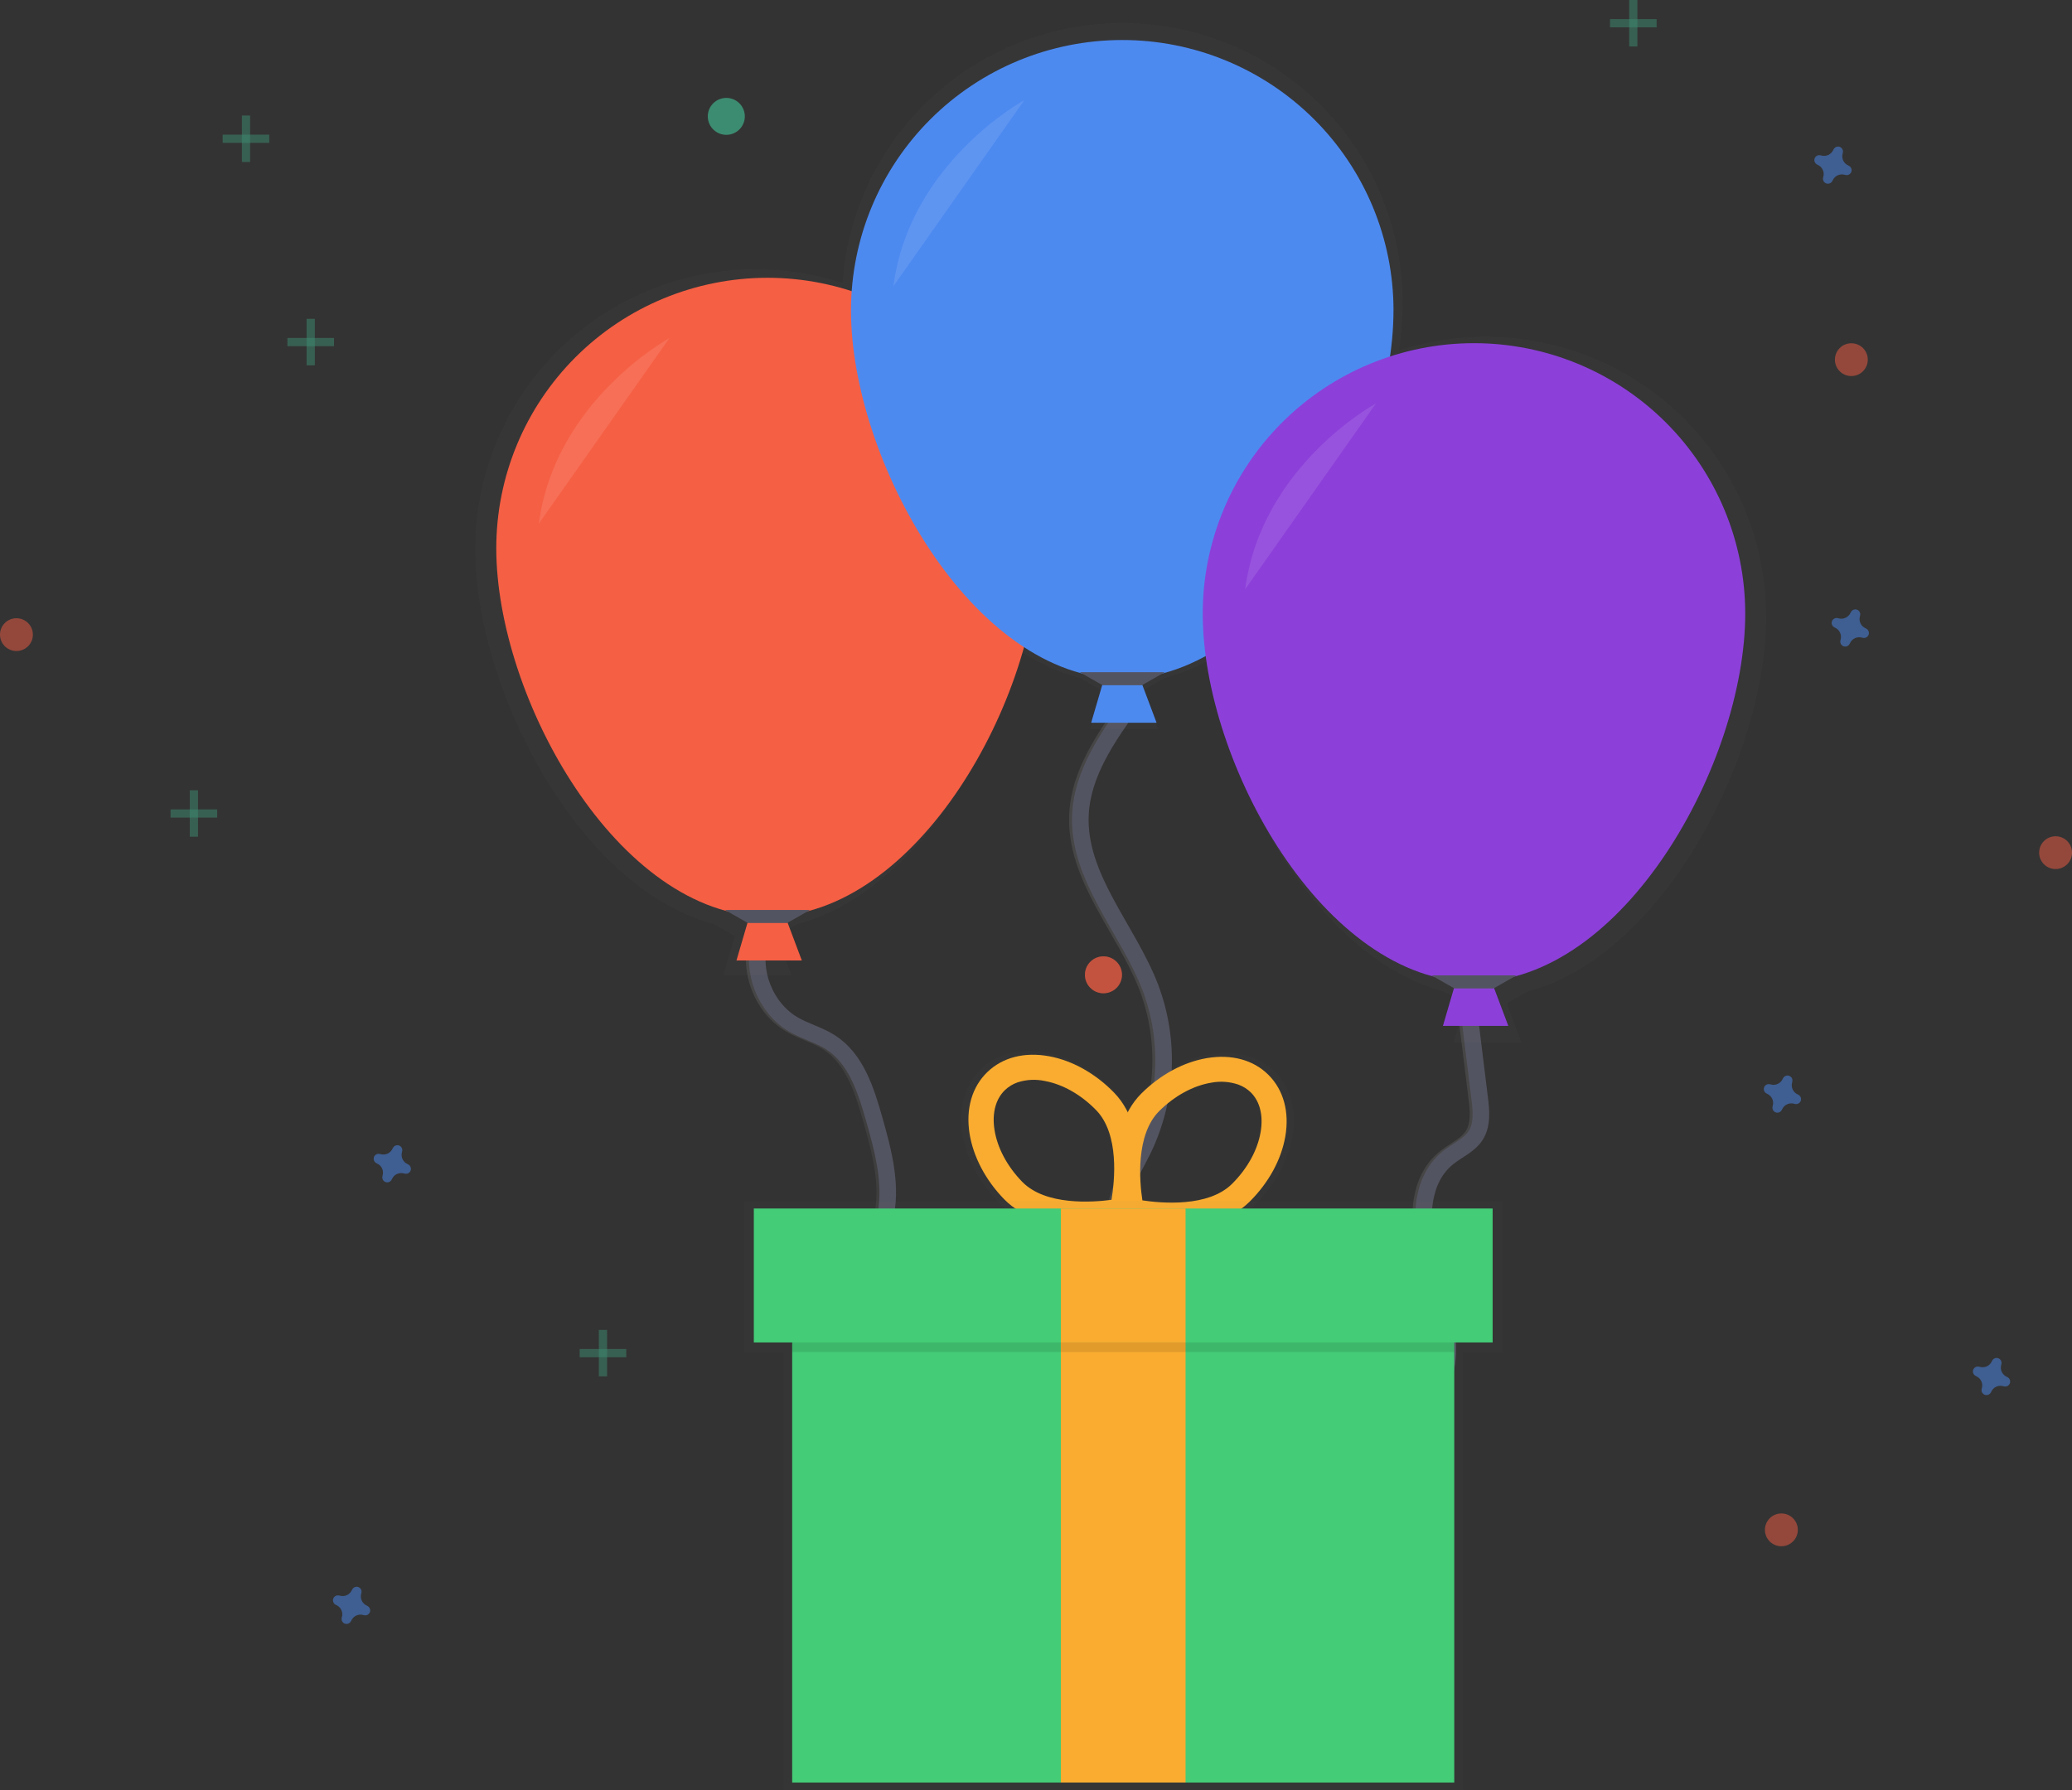 <svg width="250" height="216" viewBox="0 0 250 216" fill="none" xmlns="http://www.w3.org/2000/svg">
<rect x="0" y="0" width="250" height="216" fill="#333333" stroke="none"/>
<g clip-path="url(#clip0)">
<g opacity="0.5">
<path opacity="0.5" d="M37.986 38.475H36.994V44.081H37.986V38.475Z" fill="#47E6B1"/>
<path opacity="0.5" d="M40.3 41.772V40.783H34.679V41.772H40.3Z" fill="#47E6B1"/>
</g>
<g opacity="0.5">
<path opacity="0.5" d="M73.249 160.479H72.257V166.085H73.249V160.479Z" fill="#47E6B1"/>
<path opacity="0.5" d="M75.561 163.777V162.787H69.939V163.777H75.561Z" fill="#47E6B1"/>
</g>
<g opacity="0.5">
<path opacity="0.5" d="M23.889 95.362H22.897V100.968H23.889V95.362Z" fill="#47E6B1"/>
<path opacity="0.5" d="M26.204 98.66V97.671H20.582V98.66H26.204Z" fill="#47E6B1"/>
</g>
<g opacity="0.5">
<path opacity="0.5" d="M197.566 0H196.574V5.606H197.566V0Z" fill="#47E6B1"/>
<path opacity="0.5" d="M199.881 3.298V2.308L194.26 2.308V3.298L199.881 3.298Z" fill="#47E6B1"/>
</g>
<g opacity="0.5">
<path opacity="0.5" d="M30.178 13.942H29.186V19.548H30.178V13.942Z" fill="#47E6B1"/>
<path opacity="0.5" d="M32.49 17.239V16.25H26.868V17.239H32.49Z" fill="#47E6B1"/>
</g>
<path opacity="0.5" d="M49.184 140.474C48.91 140.355 48.69 140.14 48.566 139.87C48.441 139.6 48.42 139.293 48.507 139.009C48.521 138.966 48.53 138.921 48.534 138.875C48.554 138.741 48.527 138.603 48.457 138.486C48.388 138.368 48.28 138.279 48.152 138.231C48.023 138.184 47.883 138.182 47.754 138.226C47.624 138.269 47.514 138.356 47.441 138.471C47.413 138.508 47.39 138.548 47.372 138.59C47.253 138.863 47.037 139.082 46.767 139.206C46.496 139.331 46.189 139.351 45.904 139.265C45.86 139.251 45.815 139.242 45.77 139.238C45.634 139.218 45.496 139.245 45.379 139.314C45.261 139.384 45.171 139.491 45.124 139.619C45.076 139.747 45.074 139.887 45.118 140.016C45.162 140.145 45.249 140.255 45.364 140.328C45.401 140.355 45.441 140.378 45.483 140.396C45.757 140.515 45.977 140.73 46.101 141C46.226 141.27 46.247 141.577 46.16 141.861C46.146 141.904 46.137 141.949 46.133 141.995C46.113 142.13 46.14 142.267 46.21 142.384C46.279 142.502 46.387 142.592 46.515 142.639C46.643 142.686 46.784 142.688 46.913 142.645C47.043 142.601 47.153 142.514 47.226 142.399C47.254 142.362 47.277 142.322 47.295 142.28C47.414 142.007 47.63 141.788 47.9 141.664C48.171 141.54 48.478 141.519 48.763 141.606C48.807 141.62 48.852 141.629 48.898 141.632C49.033 141.652 49.171 141.625 49.288 141.556C49.406 141.486 49.496 141.379 49.543 141.251C49.591 141.123 49.593 140.983 49.549 140.854C49.505 140.725 49.418 140.615 49.303 140.542C49.266 140.515 49.226 140.492 49.184 140.474Z" fill="#4D8AF0"/>
<path opacity="0.5" d="M44.268 193.755C43.995 193.636 43.775 193.421 43.65 193.151C43.526 192.881 43.505 192.574 43.592 192.29C43.606 192.247 43.615 192.202 43.618 192.156C43.639 192.021 43.611 191.884 43.542 191.767C43.472 191.649 43.364 191.559 43.236 191.512C43.108 191.465 42.967 191.463 42.838 191.507C42.709 191.55 42.598 191.637 42.525 191.752C42.498 191.789 42.475 191.829 42.457 191.871C42.338 192.143 42.123 192.363 41.853 192.488C41.583 192.613 41.276 192.634 40.991 192.548C40.947 192.534 40.903 192.525 40.857 192.522C40.722 192.502 40.584 192.529 40.466 192.598C40.349 192.668 40.258 192.775 40.211 192.903C40.163 193.031 40.161 193.171 40.205 193.3C40.249 193.429 40.336 193.539 40.452 193.612C40.489 193.639 40.529 193.662 40.571 193.68C40.844 193.799 41.064 194.014 41.189 194.284C41.313 194.554 41.334 194.861 41.247 195.145C41.233 195.188 41.224 195.233 41.22 195.279C41.2 195.413 41.227 195.551 41.297 195.668C41.367 195.786 41.474 195.875 41.603 195.923C41.731 195.97 41.871 195.972 42.001 195.928C42.13 195.885 42.241 195.798 42.314 195.683C42.341 195.646 42.364 195.606 42.382 195.564C42.501 195.291 42.717 195.072 42.988 194.948C43.258 194.823 43.566 194.803 43.851 194.889C43.894 194.903 43.939 194.912 43.985 194.916C44.12 194.936 44.258 194.909 44.376 194.84C44.493 194.77 44.583 194.663 44.631 194.535C44.678 194.407 44.68 194.267 44.636 194.138C44.593 194.009 44.506 193.899 44.39 193.826C44.352 193.797 44.311 193.773 44.268 193.755Z" fill="#4D8AF0"/>
<path opacity="0.5" d="M225.095 75.814C224.822 75.695 224.602 75.481 224.478 75.21C224.353 74.94 224.332 74.634 224.419 74.35C224.433 74.306 224.442 74.261 224.446 74.216C224.466 74.081 224.439 73.944 224.369 73.826C224.3 73.709 224.192 73.619 224.064 73.572C223.935 73.525 223.795 73.522 223.665 73.566C223.536 73.61 223.425 73.697 223.353 73.812C223.325 73.849 223.302 73.889 223.284 73.931C223.165 74.203 222.951 74.423 222.68 74.547C222.41 74.672 222.103 74.694 221.818 74.608C221.775 74.594 221.73 74.585 221.684 74.582C221.549 74.561 221.411 74.588 221.294 74.658C221.176 74.727 221.086 74.835 221.038 74.963C220.991 75.091 220.989 75.231 221.033 75.36C221.077 75.489 221.164 75.599 221.279 75.672C221.316 75.699 221.356 75.722 221.398 75.74C221.672 75.859 221.891 76.074 222.016 76.344C222.141 76.614 222.162 76.92 222.075 77.205C222.061 77.248 222.052 77.293 222.048 77.338C222.028 77.473 222.055 77.611 222.124 77.728C222.194 77.845 222.302 77.935 222.43 77.983C222.558 78.03 222.699 78.032 222.828 77.988C222.958 77.944 223.068 77.858 223.141 77.742C223.168 77.706 223.191 77.666 223.21 77.624C223.329 77.351 223.544 77.132 223.815 77.007C224.086 76.883 224.393 76.862 224.678 76.949C224.722 76.963 224.767 76.972 224.812 76.976C224.947 76.996 225.085 76.969 225.203 76.899C225.321 76.83 225.411 76.722 225.458 76.595C225.506 76.467 225.508 76.327 225.464 76.198C225.42 76.069 225.333 75.958 225.217 75.886C225.18 75.857 225.139 75.833 225.095 75.814Z" fill="#4D8AF0"/>
<path opacity="0.5" d="M216.912 132.063C216.639 131.945 216.419 131.73 216.294 131.46C216.17 131.19 216.149 130.883 216.236 130.599C216.25 130.555 216.259 130.511 216.263 130.465C216.283 130.33 216.256 130.193 216.186 130.076C216.116 129.958 216.008 129.868 215.88 129.821C215.752 129.774 215.612 129.772 215.482 129.815C215.353 129.859 215.242 129.946 215.169 130.061C215.142 130.098 215.119 130.138 215.101 130.18C214.981 130.452 214.766 130.672 214.495 130.796C214.224 130.92 213.917 130.941 213.632 130.854C213.589 130.84 213.544 130.831 213.498 130.828C213.363 130.808 213.225 130.835 213.107 130.904C212.99 130.973 212.9 131.081 212.852 131.209C212.805 131.337 212.803 131.477 212.846 131.606C212.89 131.735 212.977 131.845 213.093 131.918C213.13 131.945 213.17 131.968 213.212 131.986C213.485 132.105 213.705 132.32 213.83 132.59C213.954 132.86 213.975 133.166 213.888 133.451C213.874 133.494 213.865 133.539 213.861 133.585C213.841 133.719 213.869 133.857 213.938 133.974C214.008 134.091 214.116 134.181 214.244 134.229C214.372 134.276 214.513 134.278 214.642 134.234C214.771 134.191 214.882 134.104 214.955 133.989C214.982 133.952 215.005 133.912 215.023 133.87C215.143 133.597 215.358 133.378 215.629 133.254C215.9 133.129 216.207 133.109 216.492 133.195C216.535 133.209 216.58 133.218 216.626 133.222C216.761 133.242 216.899 133.215 217.017 133.146C217.134 133.076 217.225 132.969 217.272 132.841C217.319 132.713 217.321 132.573 217.278 132.444C217.234 132.315 217.147 132.205 217.031 132.132C216.994 132.105 216.954 132.082 216.912 132.063Z" fill="#4D8AF0"/>
<path opacity="0.5" d="M223.01 19.966C222.737 19.848 222.517 19.633 222.392 19.363C222.268 19.093 222.247 18.786 222.334 18.502C222.348 18.459 222.357 18.414 222.361 18.368C222.381 18.233 222.354 18.096 222.284 17.979C222.214 17.861 222.107 17.771 221.978 17.724C221.85 17.677 221.71 17.675 221.58 17.718C221.451 17.762 221.34 17.849 221.267 17.964C221.24 18.001 221.217 18.041 221.199 18.083C221.08 18.355 220.864 18.575 220.593 18.699C220.323 18.823 220.015 18.844 219.73 18.757C219.687 18.743 219.642 18.734 219.596 18.731C219.461 18.711 219.323 18.738 219.205 18.807C219.088 18.877 218.998 18.984 218.95 19.112C218.903 19.24 218.901 19.38 218.945 19.509C218.988 19.638 219.075 19.748 219.191 19.821C219.228 19.848 219.268 19.871 219.31 19.889C219.583 20.008 219.803 20.223 219.928 20.493C220.053 20.763 220.073 21.07 219.986 21.354C219.972 21.397 219.963 21.442 219.96 21.488C219.94 21.622 219.967 21.76 220.036 21.877C220.106 21.994 220.214 22.084 220.342 22.132C220.47 22.179 220.611 22.181 220.74 22.137C220.87 22.094 220.98 22.007 221.053 21.892C221.08 21.855 221.103 21.815 221.121 21.773C221.241 21.5 221.456 21.281 221.727 21.157C221.998 21.032 222.305 21.012 222.59 21.098C222.634 21.112 222.679 21.121 222.724 21.125C222.859 21.145 222.997 21.118 223.115 21.049C223.233 20.979 223.323 20.872 223.37 20.744C223.418 20.616 223.42 20.476 223.376 20.347C223.332 20.218 223.245 20.108 223.129 20.035C223.092 20.008 223.052 19.985 223.01 19.966Z" fill="#4D8AF0"/>
<path opacity="0.5" d="M242.142 166.144C241.869 166.025 241.649 165.811 241.524 165.54C241.399 165.27 241.378 164.964 241.465 164.68C241.48 164.636 241.489 164.592 241.492 164.546C241.512 164.411 241.485 164.274 241.416 164.156C241.346 164.039 241.238 163.949 241.11 163.902C240.982 163.855 240.841 163.853 240.712 163.896C240.582 163.94 240.472 164.027 240.399 164.142C240.372 164.179 240.349 164.219 240.33 164.261C240.211 164.533 239.996 164.753 239.725 164.877C239.454 165.001 239.147 165.022 238.862 164.935C238.818 164.921 238.773 164.912 238.728 164.909C238.593 164.889 238.455 164.916 238.337 164.985C238.219 165.054 238.129 165.162 238.082 165.29C238.034 165.418 238.032 165.558 238.076 165.687C238.12 165.816 238.207 165.926 238.323 165.999C238.36 166.026 238.4 166.049 238.442 166.067C238.715 166.186 238.935 166.401 239.06 166.671C239.184 166.941 239.205 167.247 239.118 167.532C239.104 167.575 239.095 167.62 239.091 167.665C239.071 167.8 239.098 167.938 239.168 168.055C239.237 168.172 239.345 168.262 239.474 168.31C239.602 168.357 239.742 168.359 239.872 168.315C240.001 168.271 240.112 168.185 240.185 168.069C240.212 168.033 240.235 167.993 240.253 167.951C240.372 167.678 240.588 167.459 240.859 167.335C241.129 167.21 241.437 167.19 241.722 167.276C241.765 167.29 241.81 167.299 241.856 167.303C241.991 167.323 242.129 167.296 242.247 167.227C242.364 167.157 242.454 167.05 242.502 166.922C242.549 166.794 242.551 166.654 242.507 166.525C242.464 166.396 242.376 166.285 242.261 166.213C242.224 166.185 242.184 166.163 242.142 166.144Z" fill="#4D8AF0"/>
<path opacity="0.5" d="M1.984 78.559C3.08 78.559 3.968 77.674 3.968 76.581C3.968 75.488 3.08 74.602 1.984 74.602C0.888 74.602 0 75.488 0 76.581C0 77.674 0.888 78.559 1.984 78.559Z" fill="#F55F44"/>
<path opacity="0.5" d="M223.377 45.379C224.472 45.379 225.361 44.493 225.361 43.4C225.361 42.308 224.472 41.422 223.377 41.422C222.281 41.422 221.393 42.308 221.393 43.4C221.393 44.493 222.281 45.379 223.377 45.379Z" fill="#F55F44"/>
<path opacity="0.5" d="M133.138 119.859C134.372 119.859 135.373 118.862 135.373 117.631C135.373 116.401 134.372 115.403 133.138 115.403C131.904 115.403 130.904 116.401 130.904 117.631C130.904 118.862 131.904 119.859 133.138 119.859Z" fill="#F55F44"/>
<path opacity="0.5" d="M133.138 119.859C134.372 119.859 135.373 118.862 135.373 117.631C135.373 116.401 134.372 115.403 133.138 115.403C131.904 115.403 130.904 116.401 130.904 117.631C130.904 118.862 131.904 119.859 133.138 119.859Z" fill="#F55F44"/>
<path opacity="0.5" d="M248.019 104.869C249.115 104.869 250.003 103.983 250.003 102.89C250.003 101.797 249.115 100.912 248.019 100.912C246.923 100.912 246.035 101.797 246.035 102.89C246.035 103.983 246.923 104.869 248.019 104.869Z" fill="#F55F44"/>
<path opacity="0.5" d="M87.634 16.271C88.868 16.271 89.868 15.274 89.868 14.043C89.868 12.813 88.868 11.815 87.634 11.815C86.4 11.815 85.4 12.813 85.4 14.043C85.4 15.274 86.4 16.271 87.634 16.271Z" fill="#47E6B1"/>
<path opacity="0.5" d="M214.933 186.586C216.029 186.586 216.918 185.7 216.918 184.608C216.918 183.515 216.029 182.629 214.933 182.629C213.838 182.629 212.949 183.515 212.949 184.608C212.949 185.7 213.838 186.586 214.933 186.586Z" fill="#F55F44"/>
<path d="M91.367 113.347C90.194 117.147 91.963 121.639 95.398 123.638C96.84 124.476 98.499 124.898 99.896 125.807C102.932 127.78 104.129 131.555 105.115 135.031C106.248 139.027 107.383 143.251 106.346 147.271C105.684 149.835 104.18 152.101 103.325 154.609C102.61 156.709 102.361 158.939 102.595 161.144C102.72 162.315 103.012 163.521 103.817 164.394C104.978 165.642 106.849 165.829 108.529 166.129C112.082 166.799 115.424 168.299 118.282 170.506C121.141 172.713 123.434 175.565 124.974 178.827" stroke="url(#paint0_linear)" stroke-width="2" stroke-miterlimit="10"/>
<path d="M91.727 113.347C90.553 117.147 92.323 121.639 95.757 123.638C97.199 124.476 98.859 124.898 100.256 125.807C103.291 127.78 104.489 131.555 105.475 135.031C106.607 139.027 107.742 143.251 106.705 147.271C106.044 149.835 104.54 152.101 103.685 154.609C102.97 156.709 102.721 158.939 102.955 161.144C103.08 162.315 103.372 163.521 104.176 164.394C105.338 165.642 107.209 165.829 108.889 166.129C112.441 166.799 115.784 168.299 118.642 170.506C121.5 172.713 123.794 175.565 125.333 178.827" stroke="#535461" stroke-width="2" stroke-miterlimit="10"/>
<path d="M136.156 84.947C133.26 88.972 130.255 93.3 130.007 98.25C129.629 105.852 135.727 112.07 138.45 119.182C139.63 122.315 140.164 125.653 140.02 128.996C139.876 132.34 139.058 135.62 137.613 138.641C136.284 141.38 134.389 144.101 134.634 147.134C134.774 148.985 135.703 150.669 136.451 152.372C138.286 156.638 139.087 161.275 138.788 165.908C138.49 170.54 137.1 175.038 134.732 179.034" stroke="url(#paint1_linear)" stroke-width="2" stroke-miterlimit="10"/>
<path d="M136.514 84.947C133.622 88.987 130.616 93.303 130.363 98.25C129.984 105.852 136.082 112.07 138.805 119.182C139.985 122.315 140.519 125.653 140.375 128.996C140.232 132.34 139.413 135.62 137.968 138.641C136.639 141.38 134.745 144.101 134.989 147.134C135.129 148.985 136.058 150.669 136.806 152.372C138.641 156.638 139.442 161.275 139.143 165.908C138.845 170.54 137.455 175.038 135.087 179.034" stroke="#535461" stroke-width="2" stroke-miterlimit="10"/>
<path d="M176.784 121.155L178.185 132.536C178.369 134.048 178.527 135.697 177.714 136.992C176.942 138.213 175.494 138.795 174.368 139.698C170.671 142.669 171.008 148.346 172.283 152.903C173.558 157.461 175.393 162.356 173.621 166.741C172.888 168.551 171.595 170.075 170.642 171.774C169.006 174.678 168.358 178.032 168.795 181.334" stroke="url(#paint2_linear)" stroke-width="2" stroke-miterlimit="10"/>
<path d="M177.132 121.155L178.532 132.536C178.717 134.048 178.875 135.697 178.062 136.992C177.29 138.213 175.842 138.795 174.716 139.698C171.019 142.669 171.356 148.346 172.631 152.903C173.906 157.461 175.741 162.356 173.969 166.741C173.236 168.551 171.943 170.075 170.99 171.774C169.354 174.678 168.706 178.032 169.143 181.334" stroke="#535461" stroke-width="2" stroke-miterlimit="10"/>
<g opacity="0.7">
<path opacity="0.7" d="M213.09 74.377C213.087 69.052 211.822 63.804 209.396 59.061C206.971 54.317 203.454 50.214 199.134 47.085C194.814 43.956 189.813 41.891 184.539 41.059C179.266 40.226 173.869 40.65 168.792 42.295C169.071 40.399 169.215 38.486 169.224 36.57C169.237 27.826 165.844 19.418 159.761 13.12C153.677 6.822 145.379 3.127 136.616 2.813C127.853 2.5 119.31 5.592 112.79 11.439C106.269 17.286 102.28 25.429 101.665 34.152C96.586 32.504 91.188 32.077 85.911 32.908C80.635 33.739 75.631 35.804 71.309 38.933C66.986 42.063 63.468 46.168 61.042 50.914C58.616 55.659 57.35 60.91 57.349 66.237C57.349 83.17 69.861 107.233 86.141 111.497L88.677 112.94L87.3 117.643H95.451L93.681 112.934L96.205 111.497C108.794 108.202 119.116 93.078 123.159 78.571C125.372 80.04 127.808 81.144 130.374 81.839L132.909 83.283L131.554 87.974H139.704L137.935 83.265L140.458 81.827C142.328 81.326 144.129 80.596 145.82 79.656C147.998 95.93 159.583 115.798 174.243 119.634L176.778 121.077L175.402 125.78H183.553L181.777 121.071L184.3 119.634C200.593 115.37 213.09 91.298 213.09 74.377Z" fill="url(#paint3_linear)"/>
</g>
<path d="M96.747 115.902H88.858L90.241 111.185H94.971L96.747 115.902Z" fill="#F55F44"/>
<path d="M125.333 66.159C125.333 84.186 110.68 110.593 92.606 110.593C74.532 110.593 59.878 84.183 59.878 66.159C59.878 57.503 63.326 49.201 69.464 43.08C75.602 36.959 83.927 33.521 92.607 33.521C101.288 33.521 109.612 36.959 115.75 43.08C121.888 49.201 125.336 57.503 125.336 66.159H125.333Z" fill="#F55F44"/>
<path d="M94.971 111.381H90.24L87.479 109.809H97.733L94.971 111.381Z" fill="#535461"/>
<path opacity="0.1" d="M80.777 40.795C80.777 40.795 66.975 48.266 65.003 63.209L80.777 40.795Z" fill="white"/>
<path d="M139.547 87.21H131.658L133.041 82.493H137.771L139.547 87.21Z" fill="#4D8AF0"/>
<path d="M168.133 37.468C168.133 55.494 153.48 81.902 135.406 81.902C117.332 81.902 102.678 55.492 102.678 37.468C102.678 28.811 106.126 20.51 112.264 14.389C118.402 8.268 126.727 4.829 135.407 4.829C144.088 4.829 152.412 8.268 158.55 14.389C164.688 20.51 168.136 28.811 168.136 37.468H168.133Z" fill="#4D8AF0"/>
<path d="M137.771 82.689H133.04L130.279 81.115H140.533L137.771 82.689Z" fill="#535461"/>
<path opacity="0.1" d="M123.576 12.103C123.576 12.103 109.774 19.575 107.802 34.518L123.576 12.103Z" fill="white"/>
<path d="M181.986 123.796H174.098L175.48 119.075H180.211L181.986 123.796Z" fill="#8C40D9"/>
<path d="M210.573 74.05C210.573 92.077 195.919 118.484 177.846 118.484C159.772 118.484 145.115 92.077 145.115 74.05C145.115 65.394 148.563 57.092 154.701 50.971C160.839 44.85 169.164 41.411 177.844 41.411C186.524 41.411 194.849 44.85 200.987 50.971C207.125 57.092 210.573 65.394 210.573 74.05Z" fill="#8C40D9"/>
<path d="M180.211 119.271H175.48L172.718 117.699H182.972L180.211 119.271Z" fill="#535461"/>
<path opacity="0.1" d="M166.015 48.685C166.015 48.685 152.214 56.157 150.241 71.1L166.015 48.685Z" fill="white"/>
<g opacity="0.5">
<path opacity="0.5" d="M153.84 129.357C151.942 127.459 149.175 126.704 146.047 127.23C143.122 127.723 140.193 129.309 137.804 131.686C137.112 132.38 136.53 133.176 136.079 134.045C135.64 133.146 135.063 132.321 134.369 131.6C132.022 129.179 129.12 127.548 126.192 127.013C123.076 126.419 120.296 127.141 118.363 129.006C116.429 130.872 115.637 133.62 116.12 136.745C116.572 139.669 118.116 142.613 120.466 145.028C125.405 150.111 135.263 148.126 135.68 148.037L135.802 148.01L136.18 148.097C136.597 148.192 146.419 150.346 151.445 145.349C153.828 142.972 155.428 140.058 155.934 137.14C156.485 134.018 155.738 131.258 153.84 129.357ZM134.024 145.102C131.64 145.423 125.703 145.857 122.757 142.823C120.862 140.872 119.623 138.543 119.268 136.258C118.947 134.179 119.411 132.396 120.585 131.273C121.043 130.835 121.591 130.5 122.191 130.293C123.3 129.935 124.483 129.876 125.623 130.12C127.899 130.545 130.198 131.852 132.093 133.804C135.039 136.817 134.42 142.734 134.024 145.099V145.102ZM152.824 136.603C152.431 138.878 151.153 141.19 149.223 143.106C146.223 146.077 140.285 145.551 137.917 145.185C137.563 142.809 137.044 136.9 140.044 133.917C141.975 132.001 144.295 130.732 146.577 130.352C147.721 130.127 148.903 130.207 150.006 130.584C150.603 130.802 151.146 131.147 151.597 131.594C152.747 132.744 153.182 134.52 152.824 136.6V136.603Z" fill="url(#paint4_linear)"/>
</g>
<path d="M136.648 147.39L135.709 147.586C135.31 147.669 125.878 149.567 121.151 144.704C118.905 142.393 117.427 139.576 116.98 136.778C116.515 133.786 117.278 131.157 119.125 129.372C120.972 127.586 123.632 126.909 126.614 127.465C129.406 127.984 132.182 129.544 134.428 131.858C139.153 136.722 136.955 146.065 136.859 146.46L136.648 147.39ZM122.786 130.608C122.212 130.806 121.688 131.127 121.249 131.546C120.129 132.631 119.682 134.324 119.989 136.318C120.329 138.501 121.514 140.732 123.328 142.601C126.15 145.503 131.831 145.087 134.11 144.781C134.488 142.521 135.084 136.87 132.263 133.968C130.448 132.102 128.25 130.848 126.069 130.444C124.979 130.21 123.847 130.266 122.786 130.608Z" fill="#F9AC30"/>
<path d="M135.254 147.431L135.045 146.498C134.956 146.1 132.918 136.721 137.726 131.941C140.014 129.669 142.815 128.157 145.615 127.684C148.594 127.179 151.254 127.901 153.062 129.719C154.871 131.537 155.595 134.175 155.079 137.146C154.597 139.936 153.071 142.725 150.784 144.998C145.975 149.778 136.577 147.716 136.186 147.627L135.254 147.431ZM149.404 130.875C148.351 130.515 147.22 130.438 146.127 130.652C143.941 131.02 141.721 132.236 139.871 134.069C137 136.923 137.488 142.58 137.837 144.849C140.11 145.194 145.785 145.708 148.654 142.856C150.501 141.02 151.722 138.81 152.1 136.617C152.443 134.63 152.026 132.928 150.924 131.826C150.491 131.404 149.973 131.079 149.404 130.875Z" fill="#F9AC30"/>
<g opacity="0.5">
<path opacity="0.5" d="M181.253 144.933H89.794V163.182H94.546V216H176.502V163.182H181.253V144.933Z" fill="url(#paint5_linear)"/>
</g>
<path d="M175.465 150.45H95.582V215.103H175.465V150.45Z" fill="#44CC77"/>
<path d="M143.047 161.994H127.997V215.1H143.047V161.994Z" fill="#F9AC30"/>
<path opacity="0.1" d="M175.465 146.986H95.582V163.15H175.465V146.986Z" fill="black"/>
<path d="M180.097 145.83H90.953V161.994H180.097V145.83Z" fill="#44CC77"/>
<path d="M143.047 145.83H127.997V161.994H143.047V145.83Z" fill="#F9AC30"/>
</g>
<defs>
<linearGradient id="paint0_linear" x1="90.706" y1="146.094" x2="125.242" y2="146.094" gradientUnits="userSpaceOnUse">
<stop stop-color="#808080" stop-opacity="0.25"/>
<stop offset="0.54" stop-color="#808080" stop-opacity="0.12"/>
<stop offset="1" stop-color="#808080" stop-opacity="0.1"/>
</linearGradient>
<linearGradient id="paint1_linear" x1="6319.93" y1="50019.2" x2="6679.32" y2="50019.2" gradientUnits="userSpaceOnUse">
<stop stop-color="#808080" stop-opacity="0.25"/>
<stop offset="0.54" stop-color="#808080" stop-opacity="0.12"/>
<stop offset="1" stop-color="#808080" stop-opacity="0.1"/>
</linearGradient>
<linearGradient id="paint2_linear" x1="7378.24" y1="35961.5" x2="7712.28" y2="35961.5" gradientUnits="userSpaceOnUse">
<stop stop-color="#808080" stop-opacity="0.25"/>
<stop offset="0.54" stop-color="#808080" stop-opacity="0.12"/>
<stop offset="1" stop-color="#808080" stop-opacity="0.1"/>
</linearGradient>
<linearGradient id="paint3_linear" x1="98846.7" y1="62708.5" x2="98846.7" y2="11812.2" gradientUnits="userSpaceOnUse">
<stop stop-color="#808080" stop-opacity="0.25"/>
<stop offset="0.54" stop-color="#808080" stop-opacity="0.12"/>
<stop offset="1" stop-color="#808080" stop-opacity="0.1"/>
</linearGradient>
<linearGradient id="paint4_linear" x1="25682.9" y1="12935.5" x2="25682.9" y2="11331.7" gradientUnits="userSpaceOnUse">
<stop stop-color="#808080" stop-opacity="0.25"/>
<stop offset="0.54" stop-color="#808080" stop-opacity="0.12"/>
<stop offset="1" stop-color="#808080" stop-opacity="0.1"/>
</linearGradient>
<linearGradient id="paint5_linear" x1="41696.4" y1="51816.5" x2="41696.4" y2="34815.8" gradientUnits="userSpaceOnUse">
<stop stop-color="#808080" stop-opacity="0.25"/>
<stop offset="0.54" stop-color="#808080" stop-opacity="0.12"/>
<stop offset="1" stop-color="#808080" stop-opacity="0.1"/>
</linearGradient>
<clipPath id="clip0">
<rect width="250" height="216" fill="white"/>
</clipPath>
</defs>
</svg>
